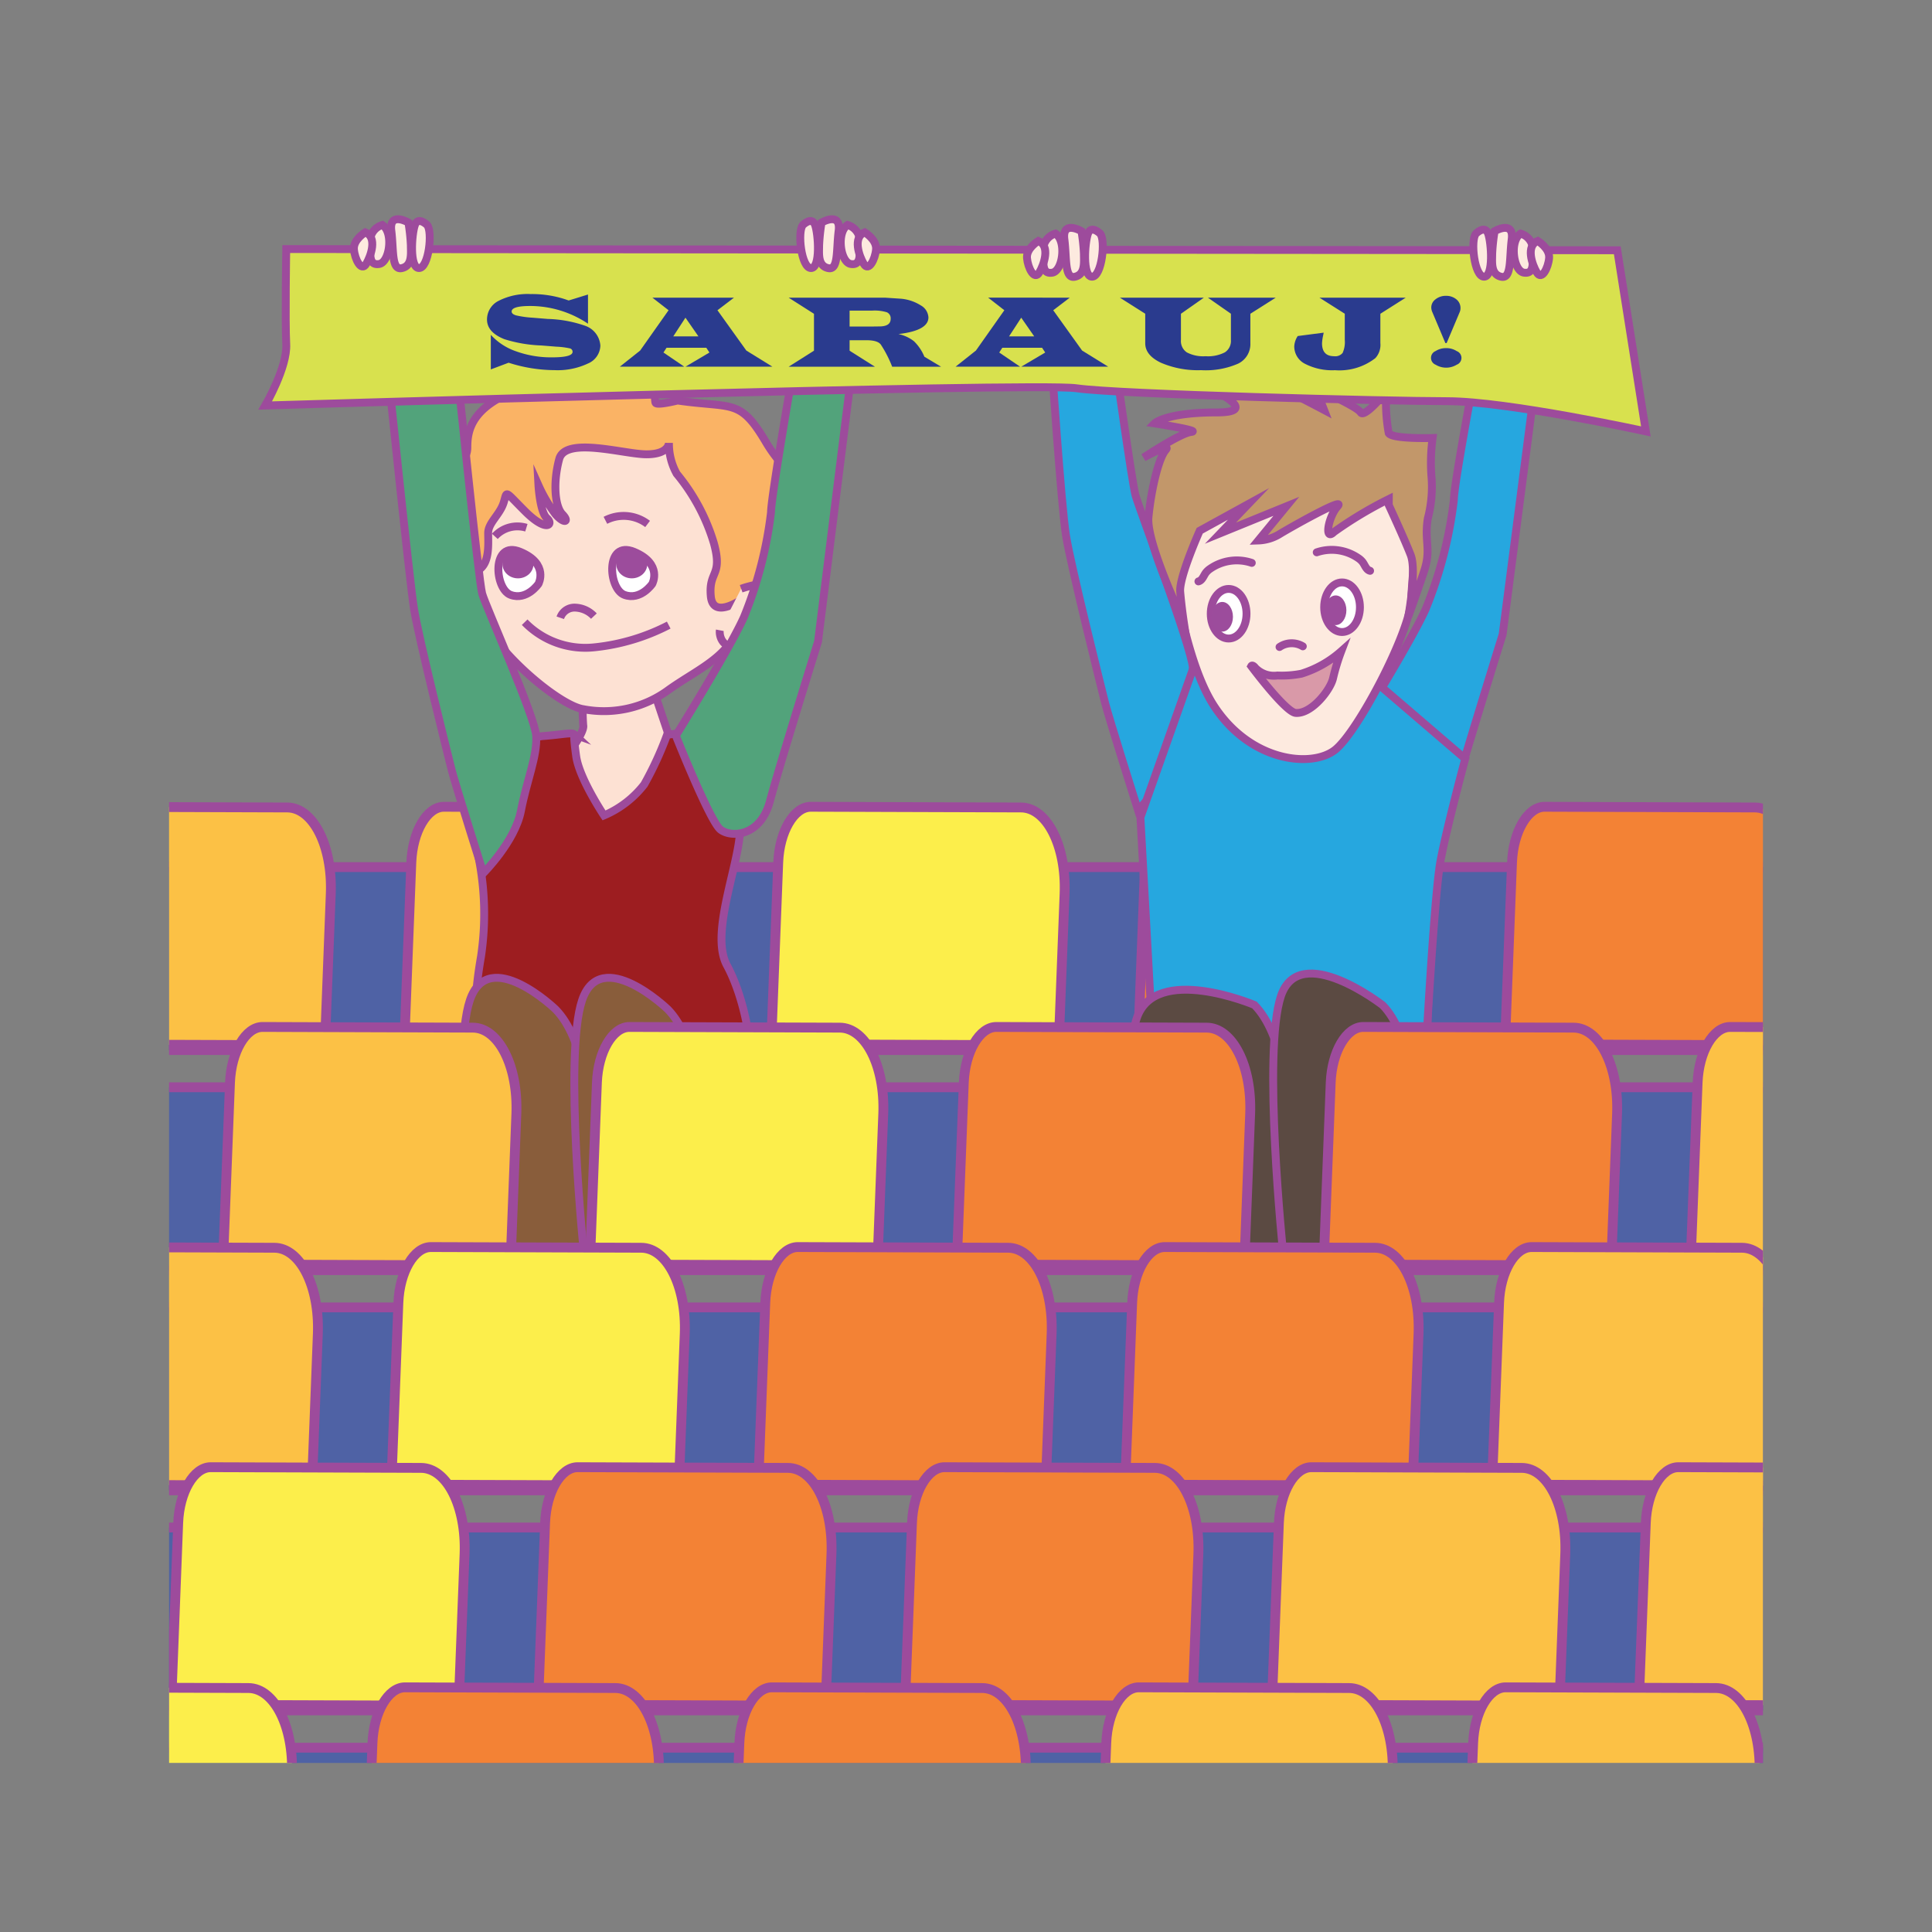 <svg id="word" xmlns="http://www.w3.org/2000/svg" xmlns:xlink="http://www.w3.org/1999/xlink" viewBox="0 0 160 160"><rect x="0" y="0" width="160" height="160" fill="#808080" stroke="none"/><defs><style>.cls-1,.cls-17{fill:none;}.cls-2{clip-path:url(#clip-path);}.cls-3{fill:#4f62a5;}.cls-10,.cls-11,.cls-12,.cls-14,.cls-15,.cls-16,.cls-17,.cls-18,.cls-19,.cls-20,.cls-21,.cls-3,.cls-4,.cls-5,.cls-6,.cls-7,.cls-8,.cls-9{stroke:#9d4b9c;stroke-miterlimit:10;}.cls-3,.cls-4,.cls-5,.cls-6{stroke-width:0.815px;}.cls-4{fill:#f38235;}.cls-5{fill:#fcee4b;}.cls-6{fill:#fcc145;}.cls-7{fill:#26a7df;}.cls-10,.cls-11,.cls-12,.cls-14,.cls-15,.cls-16,.cls-17,.cls-18,.cls-19,.cls-20,.cls-21,.cls-7,.cls-8,.cls-9{stroke-width:0.652px;}.cls-10,.cls-8{fill:#fdeadf;}.cls-9{fill:#c2976a;}.cls-10,.cls-11{stroke-linecap:round;}.cls-11{fill:#d999a8;}.cls-12{fill:#fff;}.cls-13{fill:#9c4c9c;}.cls-14{fill:#fde1d3;}.cls-15{fill:#9d1d20;}.cls-16{fill:#fab365;}.cls-18{fill:#52a37b;}.cls-19{fill:#895d3b;}.cls-20{fill:#5b4a42;}.cls-21{fill:#d8e14e;}.cls-22{fill:#2a3b8e;}</style><clipPath id="clip-path"><rect class="cls-1" x="14" y="14" width="132" height="132"/></clipPath></defs><g class="cls-2"><path class="cls-3" d="M184.876,90.042H-70.22V105.19h255.1S186,89.054,184.876,90.042Z"/><path class="cls-3" d="M184.909,71.81H-53.426V86.959H184.909S185.954,70.823,184.909,71.81Z"/><path class="cls-4" d="M148.448,86.566l-23.812-.078.584-15.074c.1-2.544,1.3-4.6,2.69-4.6l17.418.057c2.144.007,3.759,3.2,3.606,7.131Z"/><path class="cls-4" d="M118.063,86.566l-23.812-.078.584-15.074c.1-2.544,1.3-4.6,2.69-4.6l17.418.057c2.144.007,3.759,3.2,3.606,7.131Z"/><path class="cls-5" d="M87.678,86.566l-23.812-.078.584-15.074c.1-2.544,1.3-4.6,2.69-4.6l17.418.057c2.144.007,3.759,3.2,3.606,7.131Z"/><path class="cls-6" d="M57.293,86.566l-23.812-.078.584-15.074c.1-2.544,1.3-4.6,2.69-4.6l17.418.057c2.144.007,3.759,3.2,3.606,7.131Z"/><path class="cls-6" d="M26.908,86.566,3.1,86.488,3.68,71.414c.1-2.544,1.3-4.6,2.69-4.6l17.418.057c2.144.007,3.758,3.2,3.606,7.131Z"/><path class="cls-7" d="M87.071,29.717s.808,12.12,1.212,14.645S91.212,56.987,91.515,58.2s2.727,8.889,2.727,8.889,2.727-2.727,3.232-5.353,1.414-4.714,1.313-6.431S94.343,42.14,94.04,41.029s-1.717-11.312-1.717-11.312Z"/><path class="cls-7" d="M122.22,30.525S120.4,40.12,120.4,41.433a34.574,34.574,0,0,1-2.323,8.989c-1.212,2.727-5.858,10.2-5.858,10.2S115.15,68,116.059,68.7s3.434.606,4.242-2.424,4.141-13.737,4.141-13.737l2.828-21.816Z"/><path class="cls-7" d="M98.922,55.035,94.444,67.694l1.01,18.382a18.031,18.031,0,0,1,5.151.505c3.333.707,17.474.5,17.474.5s.707-13.029,1.212-15.756,2.053-8.484,2.053-8.484l-7.3-6.263Z"/><path class="cls-8" d="M96.565,43.251S97.609,53.9,100.5,58.4c3.03,4.714,8.148,5.219,10.067,3.7s6.2-9.764,6.3-12.39.909-8.787.1-9.393A21.783,21.783,0,0,0,106.261,37.6a22.613,22.613,0,0,0-8.787,2.323Z"/><path class="cls-9" d="M115.015,41.332a33.013,33.013,0,0,0-4.545,2.727c-.808.808-.5-1.212.3-2.121s-4.04,1.818-4.848,2.323a3.612,3.612,0,0,1-1.717.5l2.323-2.828-5.454,2.222,2.323-2.424-4.041,2.222s-1.717,3.838-1.616,5.05.3,2.525.3,2.525-3.131-6.565-2.929-8.686.808-4.848,1.414-5.555-1.818.606-1.818.606,3.03-2.02,3.939-2.121-3.03-.707-3.03-.707.909-.909,5.152-.909-1.516-2.424-1.516-2.424,5.859-.1,7.273.606,3.131,1.616,3.131,1.616l-.707-1.818s3.434,1.515,3.737,2.02,2.121-1.717,2.121-1.717a14.323,14.323,0,0,0,.2,3.434c.3.505,3.636.4,3.636.4a15.159,15.159,0,0,0-.1,3.131,10.281,10.281,0,0,1-.3,3.535c-.3,1.919.3,2.525-.3,4.343s-1.313,3.771-1.313,3.771.707-3.771.2-5.084-1.818-4.141-1.818-4.141Z"/><path class="cls-10" d="M105.965,53.582a1.787,1.787,0,0,1,1.929-.055"/><path class="cls-11" d="M111.081,53.926a8.993,8.993,0,0,1-3.3,1.866,8.449,8.449,0,0,1-1.991.15,2.152,2.152,0,0,1-1.837-.637c-.081-.12-.261-.263-.329-.135,0,0,2.838,3.806,3.68,3.871,1.313.1,2.895-1.919,3.1-2.895A17.426,17.426,0,0,1,111.081,53.926Z"/><path class="cls-10" d="M99.248,48.149c.321-.077.425-.468.624-.731a1.57,1.57,0,0,1,.354-.321,3.871,3.871,0,0,1,3.442-.481"/><ellipse class="cls-12" cx="101.75" cy="50.826" rx="1.481" ry="2.054"/><ellipse class="cls-13" cx="101.222" cy="51.079" rx="0.886" ry="1.229"/><ellipse class="cls-12" cx="111.143" cy="50.288" rx="1.481" ry="2.054"/><ellipse class="cls-13" cx="110.616" cy="50.54" rx="0.886" ry="1.229"/><path class="cls-10" d="M113.465,47.273c-.32-.076-.425-.468-.623-.73a1.556,1.556,0,0,0-.355-.322,3.869,3.869,0,0,0-3.441-.48"/><path class="cls-14" d="M48.3,57.14a21.907,21.907,0,0,0,0,2.923c.128.5-1.024,2.061-1.024,2.061s.01,3.062.517,4.009a25.536,25.536,0,0,0,2.748,3.229s3.456-4.4,3.84-5.178A28.215,28.215,0,0,0,55.4,60.946L54.122,57.14Z"/><path class="cls-15" d="M45.673,87.235A29.906,29.906,0,0,1,40.1,85.008s-1.349.473-.261-5.82a23.881,23.881,0,0,0-1.291-11.962s5.2-4.713,5.329-5.381l.128-.668a3.874,3.874,0,0,1,.938-.218c1.726-.129,2.412-.34,2.636-.129,0,0-.118-.043.138,1.8s2.305,4.9,2.305,4.9a8.351,8.351,0,0,0,3.328-2.562,28.236,28.236,0,0,0,1.892-4.11l1.628-.233s4.078,4.738,4.4,7.467S58.667,77.1,60.2,79.941s2.035,6.831,1.843,7.165-2.582-.173-2.582-.173-10.783,1.138-13.791.3"/><path class="cls-14" d="M40.078,40.3s-.614,5.679-.55,6.069-1.439,1.278.273,4.676,6.64,7.407,8.5,7.685a9.022,9.022,0,0,0,7.1-1.621c2.819-2,5.955-3.056,6.019-6.954S59.883,39.74,57.771,37.457,52.2,32.891,48.3,34.84A54.121,54.121,0,0,0,40.078,40.3Z"/><path class="cls-16" d="M55.4,36.678s0,.946-1.854.946-6.721-1.5-7.233.39-.384,3.9.256,4.566.136.835-.572,0a12.541,12.541,0,0,1-1.405-2.395s.121,2.228.7,2.729,0,1.225-1.792-.557-1.472-1.726-1.792-.724-1.281,1.671-1.281,2.506.129,2.3-.64,2.951-1.088.557-1.088.557.169,1.641-.555-1.157-3.029-2.852-2-5.247,2.56-2.784,2.56-4.176.275-3.506,4.755-5.009a13.6,13.6,0,0,1,7.576-.726c3.854.218,3.031,1.893,3.287,2.06s1.792-.222,1.792-.222c4.609.668,5.149-.214,7.326,3.461S68,39.952,66.02,43.237s-1.721,4.855-2.361,6.247-1.833-.115-1.833-.115-2.769,2.14-2.961,0,1.018-1.611.25-4.4a16.337,16.337,0,0,0-3.073-5.735A5.12,5.12,0,0,1,55.4,36.678Z"/><path class="cls-12" d="M43.085,45.7c2.4,1,1.507,2.655,1.507,2.655s-.967,1.41-2.311.908S40.689,44.7,43.085,45.7Z"/><path class="cls-17" d="M43.451,51.528a7.011,7.011,0,0,0,5.788,2.078,17.182,17.182,0,0,0,6.142-1.838"/><path class="cls-17" d="M46.4,51.162a1.247,1.247,0,0,1,1.284-.838,2.238,2.238,0,0,1,1.5.7"/><path class="cls-14" d="M61.378,48.753s2.473-.9,2.921,0-.192.946-.576,1.868.209,2.169-1.9,2.816-2.274-.906-2.21-1.24"/><ellipse class="cls-13" cx="42.897" cy="46.718" rx="1.283" ry="1.178"/><path class="cls-12" d="M52.51,45.7c2.4,1,1.507,2.655,1.507,2.655s-.968,1.41-2.312.908S50.114,44.7,52.51,45.7Z"/><ellipse class="cls-13" cx="52.322" cy="46.718" rx="1.283" ry="1.178"/><path class="cls-17" d="M50.138,43.092a3.288,3.288,0,0,1,3.494.3"/><path class="cls-17" d="M40.981,44.419a2.531,2.531,0,0,1,2.611-.714"/><path class="cls-18" d="M32.149,30.9S33.9,47.984,34.285,50.417,37.107,62.58,37.4,63.748s2.627,8.563,2.627,8.563,2.628-2.627,3.114-5.157,1.363-4.541,1.265-6.195-4.184-10.735-4.476-11.8-2.064-18.43-2.064-18.43Z"/><path class="cls-18" d="M65.735,30.367s-1.883,10.8-1.883,12.065a33.292,33.292,0,0,1-2.238,8.66c-1.168,2.627-5.644,9.828-5.644,9.828s2.822,7.1,3.7,7.785,3.308.583,4.087-2.336,3.989-13.234,3.989-13.234l2.815-22.59Z"/><path class="cls-6" d="M178.833,86.566l-23.812-.078.584-15.074c.1-2.544,1.3-4.6,2.69-4.6l17.418.057c2.144.007,3.759,3.2,3.607,7.131Z"/><path class="cls-19" d="M46.005,83.584s-5.533-5.323-7.089-.761.173,21.291.173,21.291l9.42.6S50.673,88.336,46.005,83.584Z"/><path class="cls-19" d="M55.3,83.584s-5.533-5.323-7.089-.761.173,21.291.173,21.291l9.42.6S59.963,88.336,55.3,83.584Z"/><path class="cls-20" d="M103.888,83.226S95.7,79.758,94.141,84.32s2.831,19.437,2.831,19.437l9.421.6S108.557,87.979,103.888,83.226Z"/><path class="cls-20" d="M114.508,83.248s-6.863-5.344-8.419-.782.173,21.291.173,21.291l9.421.6S119.176,88,114.508,83.248Z"/><path class="cls-3" d="M184.842,108.273H-87.728v15.149h272.57S186.037,107.285,184.842,108.273Z"/><path class="cls-3" d="M184.833,126.5H-92.373v15.149H184.833S186.049,125.516,184.833,126.5Z"/><path class="cls-3" d="M184.776,144.735h-306.09v15.149h306.09S186.119,143.747,184.776,144.735Z"/><path class="cls-6" d="M163.817,104.8l-23.812-.078.584-15.074c.1-2.544,1.3-4.6,2.69-4.6L160.7,85.1c2.144.007,3.758,3.2,3.606,7.131Z"/><path class="cls-4" d="M133.432,104.8l-23.812-.078.584-15.074c.1-2.544,1.3-4.6,2.69-4.6l17.417.057c2.145.007,3.759,3.2,3.607,7.131Z"/><path class="cls-4" d="M103.047,104.8l-23.812-.078.584-15.074c.1-2.544,1.3-4.6,2.69-4.6l17.417.057c2.145.007,3.759,3.2,3.607,7.131Z"/><path class="cls-5" d="M72.662,104.8l-23.812-.078.584-15.074c.1-2.544,1.3-4.6,2.69-4.6l17.417.057c2.144.007,3.759,3.2,3.607,7.131Z"/><path class="cls-6" d="M42.277,104.8l-23.812-.078.583-15.074c.1-2.544,1.3-4.6,2.691-4.6l17.417.057c2.144.007,3.759,3.2,3.607,7.131Z"/><path class="cls-6" d="M11.892,104.8l-23.812-.078.583-15.074c.1-2.544,1.3-4.6,2.691-4.6L8.771,85.1c2.144.007,3.759,3.2,3.607,7.131Z"/><path class="cls-6" d="M177.761,123.028l-23.812-.078.583-15.074c.1-2.544,1.3-4.6,2.691-4.6l17.417.057c2.144.007,3.759,3.2,3.607,7.131Z"/><path class="cls-6" d="M147.376,123.028l-23.812-.078.583-15.074c.1-2.544,1.3-4.6,2.691-4.6l17.417.057c2.144.007,3.759,3.2,3.607,7.131Z"/><path class="cls-4" d="M116.99,123.028l-23.811-.078.583-15.074c.1-2.544,1.3-4.6,2.691-4.6l17.417.057c2.144.007,3.759,3.2,3.607,7.131Z"/><path class="cls-4" d="M86.605,123.028l-23.811-.078.583-15.074c.1-2.544,1.3-4.6,2.691-4.6l17.417.057c2.144.007,3.759,3.2,3.607,7.131Z"/><path class="cls-5" d="M56.22,123.028l-23.811-.078.583-15.074c.1-2.544,1.3-4.6,2.691-4.6l17.417.057c2.144.007,3.759,3.2,3.607,7.131Z"/><path class="cls-6" d="M25.835,123.028,2.024,122.95l.583-15.074c.1-2.544,1.3-4.6,2.691-4.6l17.417.057c2.144.007,3.759,3.2,3.607,7.131Z"/><path class="cls-6" d="M159.527,141.259l-23.812-.078.583-15.074c.1-2.544,1.3-4.6,2.691-4.6l17.417.057c2.144.007,3.759,3.2,3.607,7.132Z"/><path class="cls-6" d="M129.141,141.259l-23.811-.078.583-15.074c.1-2.544,1.3-4.6,2.691-4.6l17.417.057c2.144.007,3.759,3.2,3.607,7.132Z"/><path class="cls-4" d="M98.756,141.259l-23.811-.078.583-15.074c.1-2.544,1.3-4.6,2.691-4.6l17.417.057c2.144.007,3.759,3.2,3.607,7.132Z"/><path class="cls-4" d="M68.371,141.259l-23.811-.078.583-15.074c.1-2.544,1.3-4.6,2.691-4.6l17.417.057c2.144.007,3.759,3.2,3.607,7.132Z"/><path class="cls-5" d="M37.986,141.259l-23.811-.078.583-15.074c.1-2.544,1.3-4.6,2.691-4.6l17.417.057c2.144.007,3.759,3.2,3.607,7.132Z"/><path class="cls-6" d="M7.6,141.259l-23.812-.078.584-15.074c.1-2.544,1.3-4.6,2.69-4.6l17.418.057c2.144.007,3.759,3.2,3.607,7.132Z"/><path class="cls-6" d="M175.615,159.49l-23.811-.078.583-15.074c.1-2.544,1.3-4.6,2.691-4.6l17.417.057c2.144.007,3.759,3.2,3.607,7.132Z"/><path class="cls-6" d="M145.23,159.49l-23.811-.078L122,144.338c.1-2.544,1.3-4.6,2.691-4.6l17.417.057c2.144.007,3.759,3.2,3.607,7.132Z"/><path class="cls-6" d="M114.845,159.49l-23.811-.078.583-15.074c.1-2.544,1.3-4.6,2.691-4.6l17.417.057c2.144.007,3.759,3.2,3.607,7.132Z"/><path class="cls-4" d="M84.46,159.49l-23.812-.078.584-15.074c.1-2.544,1.3-4.6,2.691-4.6l17.417.057c2.144.007,3.759,3.2,3.607,7.132Z"/><path class="cls-4" d="M54.075,159.49l-23.812-.078.584-15.074c.1-2.544,1.3-4.6,2.69-4.6l17.418.057c2.144.007,3.759,3.2,3.607,7.132Z"/><path class="cls-5" d="M23.69,159.49l-23.812-.078.584-15.074c.1-2.544,1.3-4.6,2.69-4.6l17.418.057c2.144.007,3.759,3.2,3.606,7.132Z"/><path class="cls-21" d="M23.706,20.626s-.1,5.959,0,7.879-1.741,5.077-1.741,5.077,63.74-1.934,67.174-1.429,25.779,1.072,30.728,1.072,16.436,2.5,16.436,2.5l-2.367-15Z"/><path class="cls-8" d="M91.111,19.347s-.741-.741-1.01,0-.472,3.569.337,3.569S91.582,19.886,91.111,19.347Z"/><path class="cls-8" d="M89.562,19.145s-1.616-.943-1.414.673,0,3.3.875,3.1.741-1.212.741-1.886A15.551,15.551,0,0,0,89.562,19.145Z"/><path class="cls-8" d="M87.407,19.347A1.415,1.415,0,0,0,86.4,20.9c.023.877-.134,1.818.741,1.683S88.35,19.953,87.407,19.347Z"/><path class="cls-8" d="M85.993,19.953s-1.01.606-.942,1.414.606,1.885,1.01,1.212S87,20.357,85.993,19.953Z"/><path class="cls-8" d="M122.23,19.347s.741-.741,1.01,0,.471,3.569-.337,3.569S121.759,19.886,122.23,19.347Z"/><path class="cls-8" d="M123.779,19.145s1.616-.943,1.414.673,0,3.3-.876,3.1-.74-1.212-.74-1.886A15.551,15.551,0,0,1,123.779,19.145Z"/><path class="cls-8" d="M125.933,19.347a1.416,1.416,0,0,1,1.011,1.549c-.023.877.134,1.818-.741,1.683S124.991,19.953,125.933,19.347Z"/><path class="cls-8" d="M127.348,19.953s1.01.606.942,1.414-.606,1.885-1.01,1.212S126.338,20.357,127.348,19.953Z"/><path class="cls-8" d="M35.371,18.632s-.741-.74-1.01,0S33.89,22.2,34.7,22.2,35.843,19.171,35.371,18.632Z"/><path class="cls-8" d="M33.822,18.43s-1.616-.942-1.414.674,0,3.3.876,3.1.74-1.212.74-1.885A15.55,15.55,0,0,0,33.822,18.43Z"/><path class="cls-8" d="M31.668,18.632a1.414,1.414,0,0,0-1.01,1.549c.022.878-.135,1.818.74,1.683S32.61,19.238,31.668,18.632Z"/><path class="cls-8" d="M30.254,19.238s-1.01.606-.943,1.414.606,1.886,1.01,1.212S31.264,19.642,30.254,19.238Z"/><path class="cls-8" d="M66.49,18.632s.741-.74,1.01,0,.472,3.569-.336,3.569S66.019,19.171,66.49,18.632Z"/><path class="cls-8" d="M68.039,18.43s1.616-.942,1.414.674,0,3.3-.875,3.1-.741-1.212-.741-1.885A15.55,15.55,0,0,1,68.039,18.43Z"/><path class="cls-8" d="M70.194,18.632a1.415,1.415,0,0,1,1.01,1.549c-.022.878.134,1.818-.741,1.683S69.251,19.238,70.194,18.632Z"/><path class="cls-8" d="M71.608,19.238s1.01.606.943,1.414-.606,1.886-1.01,1.212S70.6,19.642,71.608,19.238Z"/><path class="cls-22" d="M40.647,30.593V27.729A5.037,5.037,0,0,0,42.755,29.1a8.528,8.528,0,0,0,2.963.494q1.7,0,1.7-.456a.285.285,0,0,0-.228-.287,6.35,6.35,0,0,0-1.1-.14l-1.248-.1a11.561,11.561,0,0,1-3.078-.523q-1.431-.574-1.432-1.625a1.724,1.724,0,0,1,.961-1.549,5.269,5.269,0,0,1,2.649-.561,8.84,8.84,0,0,1,2.914.448l.239.084,1.6-.494v2.416a8.612,8.612,0,0,0-4.79-1.466q-1.532,0-1.532.457,0,.213.372.322a8.3,8.3,0,0,0,1.4.193l1.214.1a10.21,10.21,0,0,1,3.061.553,1.873,1.873,0,0,1,1.3,1.658,1.657,1.657,0,0,1-1.028,1.48,5.869,5.869,0,0,1-2.761.55,12.63,12.63,0,0,1-3.81-.615Z"/><path class="cls-22" d="M60.786,24.651l-1.369,1.043,2.391,3.337,2.16,1.336h-7.2l1.985-1.173-.26-.393H55.2l-.255.393,1.725,1.173H51.331l1.683-1.336,2.354-3.337-1.34-1.043Zm-4.02,1.658-1.009,1.549h2.085Z"/><path class="cls-22" d="M65.311,24.651h6.925l1.047,0,1.34.088a3.673,3.673,0,0,1,1.637.555,1.211,1.211,0,0,1,.628.994q0,1.089-2.483,1.378a3.079,3.079,0,0,1,1.292.6,3.786,3.786,0,0,1,.856,1.275l1.386.83H73.886a9.812,9.812,0,0,0-.934-1.826q-.26-.369-1.2-.369H70.36v.867l2.1,1.328H65.311l2.1-1.328V25.987Zm5.049,2.391h1.872l.582-.008q.947,0,.946-.624a.542.542,0,0,0-.309-.547,3.431,3.431,0,0,0-1.211-.14H70.36Z"/><path class="cls-22" d="M88.593,24.651l-1.369,1.043,2.391,3.337,2.161,1.336h-7.2l1.984-1.173L86.3,28.8H83.008l-.256.393,1.725,1.173H79.139l1.683-1.336,2.353-3.337-1.34-1.043Zm-4.019,1.658-1.009,1.549H85.65Z"/><path class="cls-22" d="M105.65,24.651l-2.1,1.332v2.445a1.794,1.794,0,0,1-1,1.681,6.683,6.683,0,0,1-3.08.546,7.735,7.735,0,0,1-3.337-.619q-1.29-.62-1.29-1.608V25.983l-2.1-1.332H99.7L97.8,25.983V28.16a1.131,1.131,0,0,0,.486,1.022,2.918,2.918,0,0,0,1.553.318,3.057,3.057,0,0,0,1.6-.321,1.121,1.121,0,0,0,.5-1.019V25.983l-1.905-1.332Z"/><path class="cls-22" d="M107.474,27.829l2.148-.28c-.016.083-.029.148-.037.192a3.99,3.99,0,0,0-.1.683q0,1.075,1,1.076a.785.785,0,0,0,.706-.274,2.211,2.211,0,0,0,.178-1.083v-2.16l-2.1-1.332h7.147l-2.1,1.332v2.428a1.616,1.616,0,0,1-.415,1.248,4.849,4.849,0,0,1-3.341,1,4.922,4.922,0,0,1-2.475-.525,1.611,1.611,0,0,1-.9-1.447A1.674,1.674,0,0,1,107.474,27.829Z"/><path class="cls-22" d="M119.766,28.83a1.571,1.571,0,0,1,.873.247.6.6,0,0,1,0,1.126,1.676,1.676,0,0,1-1.748,0,.609.609,0,0,1,0-1.13A1.586,1.586,0,0,1,119.766,28.83Zm.038-.419H119.7l-1.08-2.562a1,1,0,0,1-.088-.39.841.841,0,0,1,.358-.676,1.344,1.344,0,0,1,.857-.283,1.3,1.3,0,0,1,.862.289.913.913,0,0,1,.343.729.823.823,0,0,1-.067.331Z"/></g></svg>